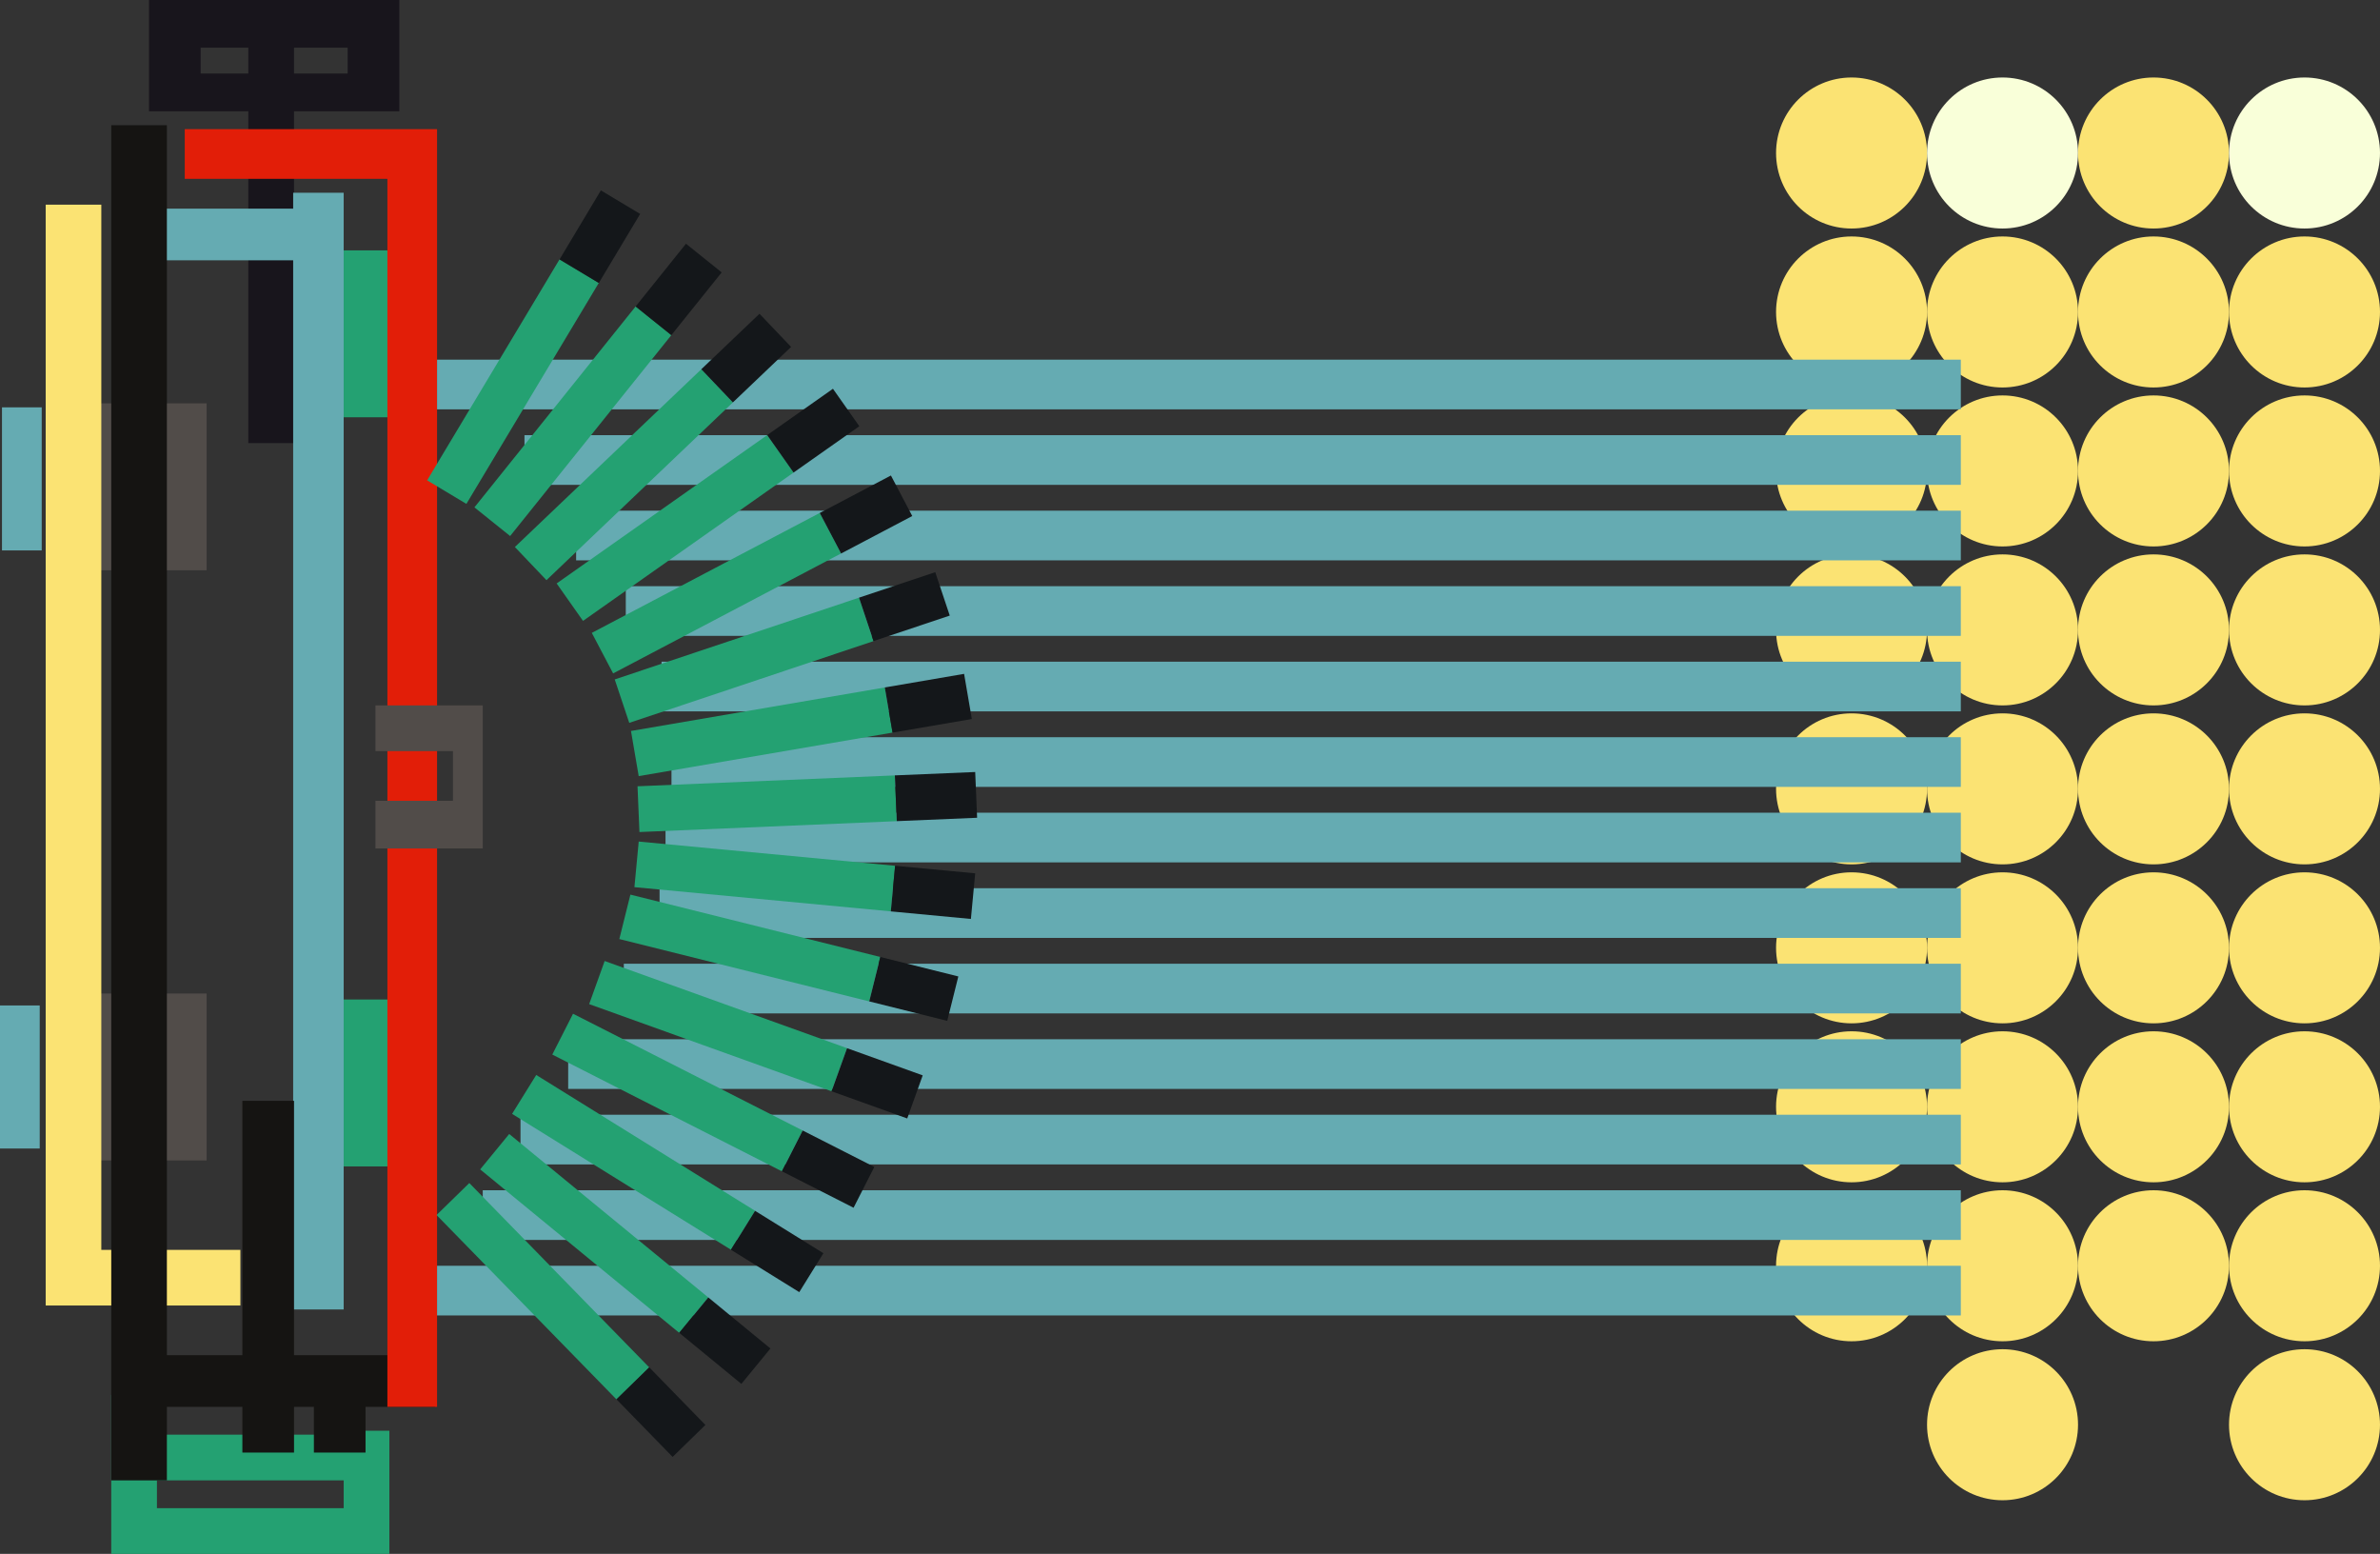 <svg width="1198" height="782" viewBox="0 0 1198 782" fill="none" xmlns="http://www.w3.org/2000/svg">
<rect x="0" y="0" width="1198" height="782" fill="#333333" stroke="none"/>
<path fill-rule="evenodd" clip-rule="evenodd" d="M75 0H201V8V24V37V56H175H148V223H125V56H101H75V37V24V8V0ZM148 37H175V24H148V37ZM125 24V37H101V24H125Z" fill="#18151C"/>
<path fill-rule="evenodd" clip-rule="evenodd" d="M173 97H147.565V105H83V131H147.565V659H173V131V105V97Z" fill="#65ABB2"/>
<rect x="1" y="205" width="20" height="72" fill="#65ABB2"/>
<rect y="506" width="20" height="72" fill="#65ABB2"/>
<rect x="173" y="503" width="23" height="84" fill="#24A172"/>
<rect x="173" y="126" width="23" height="84" fill="#24A172"/>
<path fill-rule="evenodd" clip-rule="evenodd" d="M79 702H56V722V745V759V782H79H173H196V759V745V722V720H173V722H79V702ZM173 759V745H79V759H173Z" fill="#24A172"/>
<rect x="50" y="203" width="54" height="84" fill="#514C49"/>
<rect x="50" y="500" width="54" height="84" fill="#514C49"/>
<path fill-rule="evenodd" clip-rule="evenodd" d="M51 103H23V629V657H51H121V629H51V103Z" fill="#FBE373"/>
<path fill-rule="evenodd" clip-rule="evenodd" d="M84 63H56V682V708V745H84V708H122V731H148V708H158V731H184V708H219V682H184H158H148V554H122V682H84V63Z" fill="#151412"/>
<path fill-rule="evenodd" clip-rule="evenodd" d="M220 65H93V90H195V708H220V90V65Z" fill="#E21E08"/>
<path fill-rule="evenodd" clip-rule="evenodd" d="M243 355H189V378H228V403H189V427H243V355Z" fill="#514C49"/>
<circle cx="932" cy="77" r="38" fill="#FBE373"/>
<circle cx="932" cy="157" r="38" fill="#FBE373"/>
<circle cx="932" cy="237" r="38" fill="#FBE373"/>
<circle cx="932" cy="317" r="38" fill="#FBE373"/>
<circle cx="932" cy="397" r="38" fill="#FBE373"/>
<circle cx="932" cy="477" r="38" fill="#FBE373"/>
<circle cx="932" cy="557" r="38" fill="#FBE373"/>
<circle cx="932" cy="637" r="38" fill="#FBE373"/>
<circle cx="1008" cy="77" r="38" fill="#F9FFD9"/>
<circle cx="1008" cy="157" r="38" fill="#FBE373"/>
<circle cx="1008" cy="237" r="38" fill="#FBE373"/>
<circle cx="1008" cy="317" r="38" fill="#FBE373"/>
<circle cx="1008" cy="397" r="38" fill="#FBE373"/>
<circle cx="1008" cy="477" r="38" fill="#FBE373"/>
<circle cx="1008" cy="557" r="38" fill="#FBE373"/>
<circle cx="1008" cy="637" r="38" fill="#FBE373"/>
<circle cx="1008" cy="717" r="38" fill="#FBE373"/>
<circle cx="1084" cy="77" r="38" fill="#FBE373"/>
<circle cx="1084" cy="157" r="38" fill="#FBE373"/>
<circle cx="1084" cy="237" r="38" fill="#FBE373"/>
<circle cx="1084" cy="317" r="38" fill="#FBE373"/>
<circle cx="1084" cy="397" r="38" fill="#FBE373"/>
<circle cx="1084" cy="477" r="38" fill="#FBE373"/>
<circle cx="1084" cy="557" r="38" fill="#FBE373"/>
<circle cx="1084" cy="637" r="38" fill="#FBE373"/>
<circle cx="1160" cy="77" r="38" fill="#F9FFD9"/>
<circle cx="1160" cy="157" r="38" fill="#FBE373"/>
<circle cx="1160" cy="237" r="38" fill="#FBE373"/>
<circle cx="1160" cy="317" r="38" fill="#FBE373"/>
<circle cx="1160" cy="397" r="38" fill="#FBE373"/>
<circle cx="1160" cy="477" r="38" fill="#FBE373"/>
<circle cx="1160" cy="557" r="38" fill="#FBE373"/>
<circle cx="1160" cy="637" r="38" fill="#FBE373"/>
<circle cx="1160" cy="717" r="38" fill="#FBE373"/>
<rect x="220" y="181" width="767" height="25" fill="#65ABB2"/>
<rect x="264" y="219" width="723" height="25" fill="#65ABB2"/>
<rect x="290" y="257" width="697" height="25" fill="#65ABB2"/>
<rect x="315" y="295" width="672" height="25" fill="#65ABB2"/>
<rect x="333" y="333" width="654" height="25" fill="#65ABB2"/>
<rect x="338" y="371" width="649" height="25" fill="#65ABB2"/>
<rect x="335" y="409" width="652" height="25" fill="#65ABB2"/>
<rect x="332" y="447" width="655" height="25" fill="#65ABB2"/>
<rect x="314" y="485" width="673" height="25" fill="#65ABB2"/>
<rect x="286" y="523" width="701" height="25" fill="#65ABB2"/>
<rect x="262" y="561" width="725" height="25" fill="#65ABB2"/>
<rect x="243" y="599" width="744" height="25" fill="#65ABB2"/>
<rect x="220" y="637" width="767" height="25" fill="#65ABB2"/>
<rect x="320.903" y="395.696" width="129.642" height="23.048" transform="rotate(-2.419 320.903 395.696)" fill="#24A172"/>
<rect width="40.483" height="23.048" transform="matrix(-0.999 0.042 0.042 0.999 490.877 388.516)" fill="#14171A"/>
<rect x="321.508" y="423.519" width="129.642" height="23.048" transform="rotate(5.393 321.508 423.519)" fill="#24A172"/>
<rect width="40.483" height="23.048" transform="matrix(-0.996 -0.094 -0.094 0.996 490.881 439.507)" fill="#14171A"/>
<rect x="317.318" y="450.217" width="129.642" height="23.048" transform="rotate(14.008 317.318 450.217)" fill="#24A172"/>
<rect width="40.483" height="23.048" transform="matrix(-0.97 -0.242 -0.242 0.97 482.384 491.398)" fill="#14171A"/>
<rect x="304.359" y="483.633" width="129.642" height="23.048" transform="rotate(19.772 304.359 483.633)" fill="#24A172"/>
<rect width="40.483" height="23.048" transform="matrix(-0.941 -0.338 -0.338 0.941 464.455 541.182)" fill="#14171A"/>
<rect x="288.444" y="510.166" width="129.642" height="23.048" transform="rotate(26.947 288.444 510.166)" fill="#24A172"/>
<rect width="40.483" height="23.048" transform="matrix(-0.891 -0.453 -0.453 0.891 440.098 587.261)" fill="#14171A"/>
<rect x="269.915" y="540.975" width="129.642" height="23.048" transform="rotate(31.822 269.915 540.975)" fill="#24A172"/>
<rect width="40.483" height="23.048" transform="matrix(-0.85 -0.527 -0.527 0.85 414.469 630.68)" fill="#14171A"/>
<rect x="256.322" y="570.681" width="129.642" height="23.048" transform="rotate(39.386 256.322 570.681)" fill="#24A172"/>
<rect width="40.483" height="23.048" transform="matrix(-0.773 -0.635 -0.635 0.773 387.81 678.633)" fill="#14171A"/>
<rect x="236.239" y="595.364" width="129.642" height="23.048" transform="rotate(45.693 236.239 595.364)" fill="#24A172"/>
<rect width="40.483" height="23.048" transform="matrix(-0.698 -0.716 -0.716 0.698 355.072 717.107)" fill="#14171A"/>
<rect x="317.609" y="367.863" width="129.642" height="23.048" transform="rotate(-9.726 317.609 367.863)" fill="#24A172"/>
<rect width="40.483" height="23.048" transform="matrix(-0.986 0.169 0.169 0.986 485.289 339.123)" fill="#14171A"/>
<rect x="309.43" y="341.923" width="129.642" height="23.048" transform="rotate(-18.499 309.43 341.923)" fill="#24A172"/>
<rect width="40.483" height="23.048" transform="matrix(-0.948 0.317 0.317 0.948 470.765 287.945)" fill="#14171A"/>
<rect x="297.892" y="318.496" width="129.642" height="23.048" transform="rotate(-27.747 297.892 318.496)" fill="#24A172"/>
<rect width="40.483" height="23.048" transform="matrix(-0.885 0.466 0.466 0.885 448.455 239.291)" fill="#14171A"/>
<rect x="280.193" y="293.622" width="129.642" height="23.048" transform="rotate(-35.161 280.193 293.622)" fill="#24A172"/>
<rect width="40.483" height="23.048" transform="matrix(-0.818 0.576 0.576 0.818 419.276 195.65)" fill="#14171A"/>
<rect x="259.165" y="275.287" width="129.642" height="23.048" transform="rotate(-43.629 259.165 275.287)" fill="#24A172"/>
<rect width="40.483" height="23.048" transform="matrix(-0.724 0.69 0.69 0.724 382.306 157.903)" fill="#14171A"/>
<rect x="238.805" y="255.333" width="129.642" height="23.048" transform="rotate(-51.249 238.805 255.333)" fill="#24A172"/>
<rect width="40.483" height="23.048" transform="matrix(-0.626 0.78 0.78 0.626 345.293 122.657)" fill="#14171A"/>
<rect x="214.997" y="241.734" width="129.642" height="23.048" transform="rotate(-59.063 214.997 241.734)" fill="#24A172"/>
<rect width="40.483" height="23.048" transform="matrix(-0.514 0.858 0.858 0.514 302.459 95.812)" fill="#14171A"/>
</svg>

